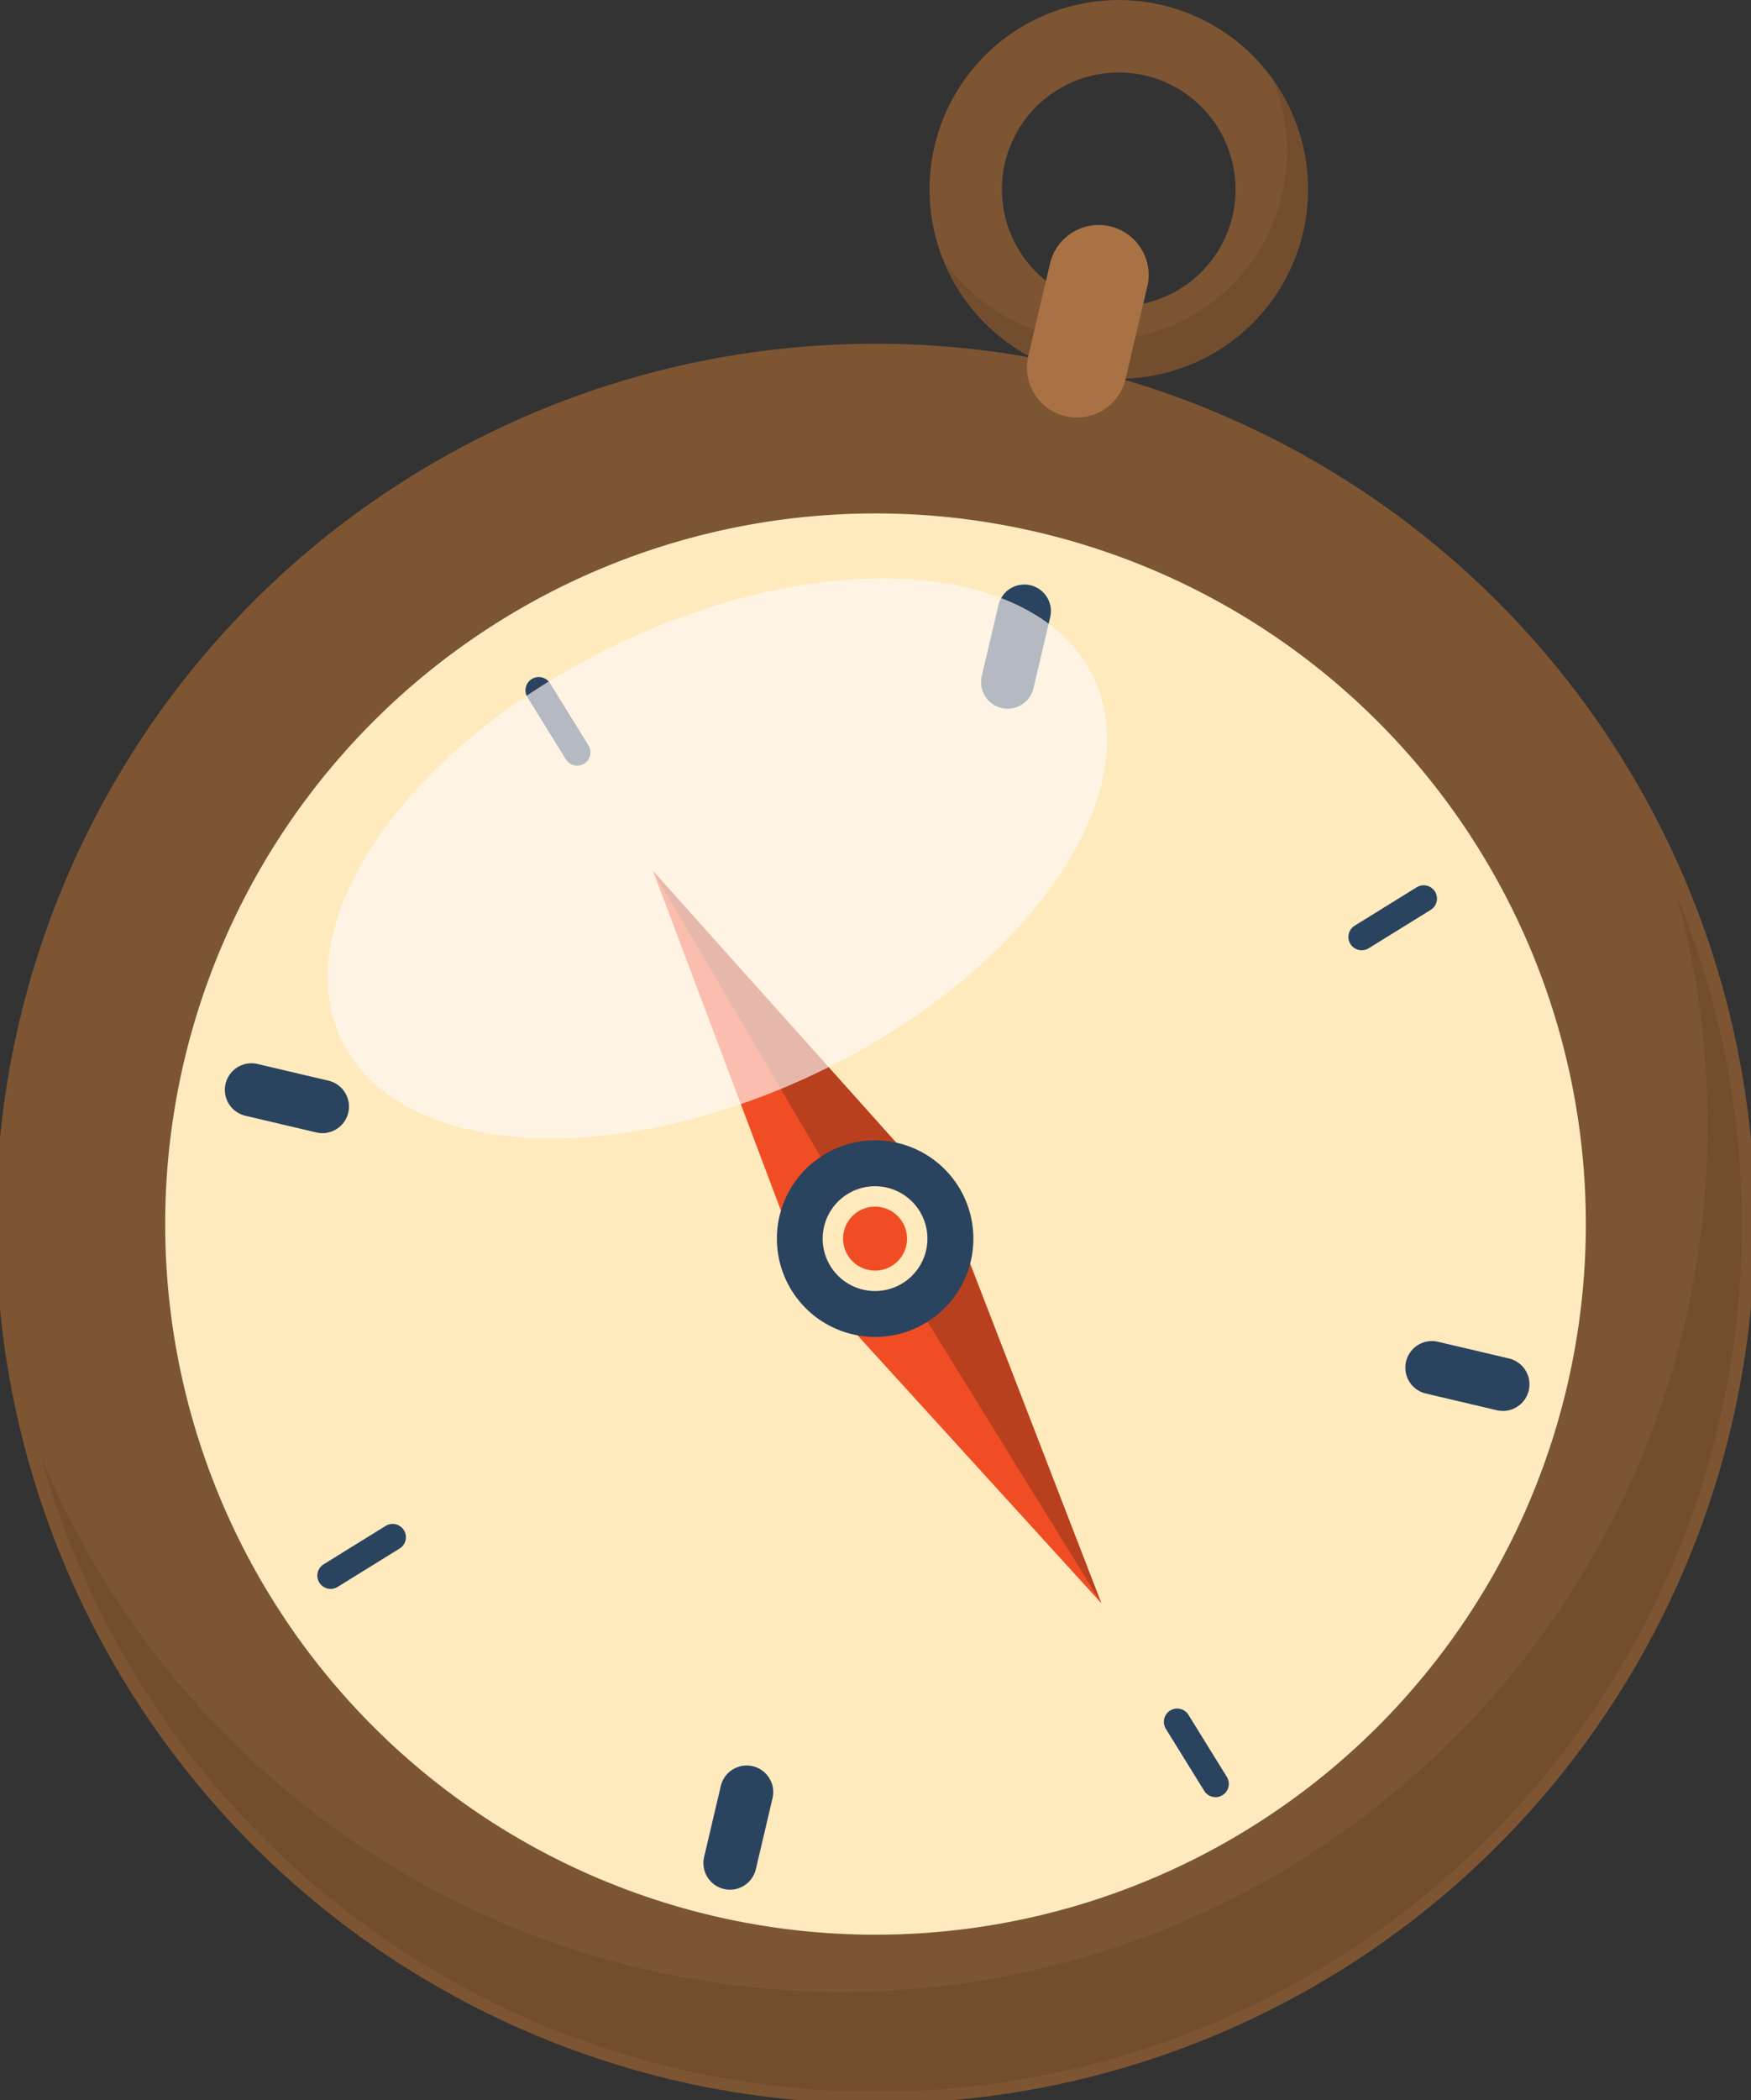 <svg xmlns="http://www.w3.org/2000/svg" xmlns:xlink="http://www.w3.org/1999/xlink" width="105.313" height="126.251" viewBox="0 0 105.313 126.251">
  <rect x="0" y="0" width="105.313" height="126.251" fill="#333333" stroke="none"/>
  <defs>
    <clipPath id="clip-path">
      <rect id="Rectángulo_33785" data-name="Rectángulo 33785" width="105.312" height="126.251" fill="none"/>
    </clipPath>
    <clipPath id="clip-path-3">
      <rect id="Rectángulo_33781" data-name="Rectángulo 33781" width="21.923" height="17.942" fill="none"/>
    </clipPath>
    <clipPath id="clip-path-4">
      <rect id="Rectángulo_33782" data-name="Rectángulo 33782" width="102.307" height="71.948" fill="none"/>
    </clipPath>
    <clipPath id="clip-path-5">
      <rect id="Rectángulo_33783" data-name="Rectángulo 33783" width="46.879" height="33.654" fill="none"/>
    </clipPath>
  </defs>
  <g id="Grupo_80155" data-name="Grupo 80155" clip-path="url(#clip-path)">
    <g id="Grupo_80154" data-name="Grupo 80154">
      <g id="Grupo_80153" data-name="Grupo 80153" clip-path="url(#clip-path)">
        <path id="Trazado_113547" data-name="Trazado 113547" d="M90.838,22.465a11.382,11.382,0,1,1,13.687-8.474,11.394,11.394,0,0,1-13.687,8.474m4.215-17.92a7.027,7.027,0,1,0,5.231,8.448,7.034,7.034,0,0,0-5.231-8.448" transform="translate(-26.156 0)" fill="#7d5533"/>
        <g id="Grupo_80146" data-name="Grupo 80146" transform="translate(56.749 4.827)" opacity="0.39" style="mix-blend-mode: multiply;isolation: isolate">
          <g id="Grupo_80145" data-name="Grupo 80145">
            <g id="Grupo_80144" data-name="Grupo 80144" clip-path="url(#clip-path-3)">
              <path id="Trazado_113548" data-name="Trazado 113548" d="M103.122,7.085A11.365,11.365,0,0,1,83.3,17.906,11.37,11.37,0,1,0,103.122,7.085" transform="translate(-83.299 -7.085)" fill="#634329"/>
            </g>
          </g>
        </g>
        <path id="Trazado_113549" data-name="Trazado 113549" d="M103.626,95.575a52.1,52.1,0,1,0-62.645,38.787,52.1,52.1,0,0,0,62.645-38.787" transform="translate(-0.255 -10.051)" fill="#7c5533"/>
        <circle id="Elipse_4711" data-name="Elipse 4711" cx="52.1" cy="52.1" r="52.1" transform="matrix(0.517, -0.856, 0.856, 0.517, -18.884, 91.225)" fill="none" stroke="#7d5533" stroke-miterlimit="10" stroke-width="1.599"/>
        <g id="Grupo_80149" data-name="Grupo 80149" transform="translate(2.456 53.758)" opacity="0.39" style="mix-blend-mode: multiply;isolation: isolate">
          <g id="Grupo_80148" data-name="Grupo 80148">
            <g id="Grupo_80147" data-name="Grupo 80147" clip-path="url(#clip-path-4)">
              <path id="Trazado_113550" data-name="Trazado 113550" d="M101.969,78.909A52.1,52.1,0,0,1,3.605,112.7a52.1,52.1,0,1,0,98.364-33.792" transform="translate(-3.605 -78.909)" fill="#634329"/>
            </g>
          </g>
        </g>
        <path id="Trazado_113551" data-name="Trazado 113551" d="M98.886,97.816a42.722,42.722,0,1,0-51.369,31.8,42.722,42.722,0,0,0,51.369-31.8" transform="translate(-4.643 -14.44)" fill="#ffeabe"/>
        <line id="Línea_141" data-name="Línea 141" x1="1.004" y2="4.269" transform="translate(60.604 36.739)" fill="none" stroke="#2a435f" stroke-linecap="round" stroke-miterlimit="10" stroke-width="3.197"/>
        <line id="Línea_142" data-name="Línea 142" x1="3.729" y2="2.309" transform="translate(81.898 54.021)" fill="none" stroke="#2a435f" stroke-linecap="round" stroke-miterlimit="10" stroke-width="1.599"/>
        <line id="Línea_143" data-name="Línea 143" x1="4.269" y1="1.004" transform="translate(86.121 82.221)" fill="none" stroke="#2a435f" stroke-linecap="round" stroke-miterlimit="10" stroke-width="3.197"/>
        <line id="Línea_144" data-name="Línea 144" x1="2.308" y1="3.729" transform="translate(70.799 103.515)" fill="none" stroke="#2a435f" stroke-linecap="round" stroke-miterlimit="10" stroke-width="1.599"/>
        <line id="Línea_145" data-name="Línea 145" y1="4.269" x2="1.004" transform="translate(43.904 107.738)" fill="none" stroke="#2a435f" stroke-linecap="round" stroke-miterlimit="10" stroke-width="3.197"/>
        <line id="Línea_146" data-name="Línea 146" y1="2.308" x2="3.729" transform="translate(19.885 92.416)" fill="none" stroke="#2a435f" stroke-linecap="round" stroke-miterlimit="10" stroke-width="1.599"/>
        <line id="Línea_147" data-name="Línea 147" x2="4.269" y2="1.004" transform="translate(15.122 65.521)" fill="none" stroke="#2a435f" stroke-linecap="round" stroke-miterlimit="10" stroke-width="3.197"/>
        <line id="Línea_148" data-name="Línea 148" x2="2.309" y2="3.729" transform="translate(32.404 41.502)" fill="none" stroke="#2a435f" stroke-linecap="round" stroke-miterlimit="10" stroke-width="1.599"/>
        <path id="Trazado_113552" data-name="Trazado 113552" d="M66.958,101.563l-9.306-24.7L75.067,96.311s-2.589-4.318-6.68-1.429a4.678,4.678,0,0,0-1.428,6.681" transform="translate(-18.376 -24.5)" fill="#f14d24"/>
        <path id="Trazado_113553" data-name="Trazado 113553" d="M71.143,110.565l17.769,19.513-9.406-24.349s2.67,4.269-1.764,6.6a4.677,4.677,0,0,1-6.6-1.764" transform="translate(-22.676 -33.699)" fill="#f14d24"/>
        <path id="Trazado_113554" data-name="Trazado 113554" d="M67.73,94.048,57.652,76.867,74.457,95.631Z" transform="translate(-18.376 -24.5)" fill="#b8401e"/>
        <path id="Trazado_113555" data-name="Trazado 113555" d="M81.88,114.257l10.454,16.916-8.519-22.01Z" transform="translate(-26.098 -34.794)" fill="#b8401e"/>
        <path id="Trazado_113556" data-name="Trazado 113556" d="M80.4,106.714a5.909,5.909,0,1,1-5.731-6.081,5.909,5.909,0,0,1,5.731,6.081" transform="translate(-21.859 -32.074)" fill="#2a435f"/>
        <path id="Trazado_113557" data-name="Trazado 113557" d="M78.928,107.923a3.15,3.15,0,1,1-3.055-3.241,3.15,3.15,0,0,1,3.055,3.241" transform="translate(-23.15 -33.365)" fill="#ffeabe"/>
        <path id="Trazado_113558" data-name="Trazado 113558" d="M78.277,108.461a1.923,1.923,0,1,1-1.866-1.979,1.923,1.923,0,0,1,1.866,1.979" transform="translate(-23.724 -33.939)" fill="#f14d24"/>
        <path id="Trazado_113559" data-name="Trazado 113559" d="M92.978,31.323h0a3.005,3.005,0,0,1-2.237-3.614l1.323-5.626a3.006,3.006,0,0,1,5.851,1.376l-1.324,5.627a3,3,0,0,1-3.613,2.237" transform="translate(-28.896 -6.3)" fill="#a87244"/>
        <g id="Grupo_80152" data-name="Grupo 80152" transform="translate(19.706 34.778)" opacity="0.65">
          <g id="Grupo_80151" data-name="Grupo 80151">
            <g id="Grupo_80150" data-name="Grupo 80150" clip-path="url(#clip-path-5)">
              <path id="Trazado_113560" data-name="Trazado 113560" d="M58.55,80.678c-12.483,6.032-25.372,5.191-28.788-1.88S33.7,61.107,46.18,55.076s25.372-5.191,28.788,1.879S71.033,74.646,58.55,80.678" transform="translate(-28.925 -51.049)" fill="#fff9f8"/>
            </g>
          </g>
        </g>
      </g>
    </g>
  </g>
</svg>

